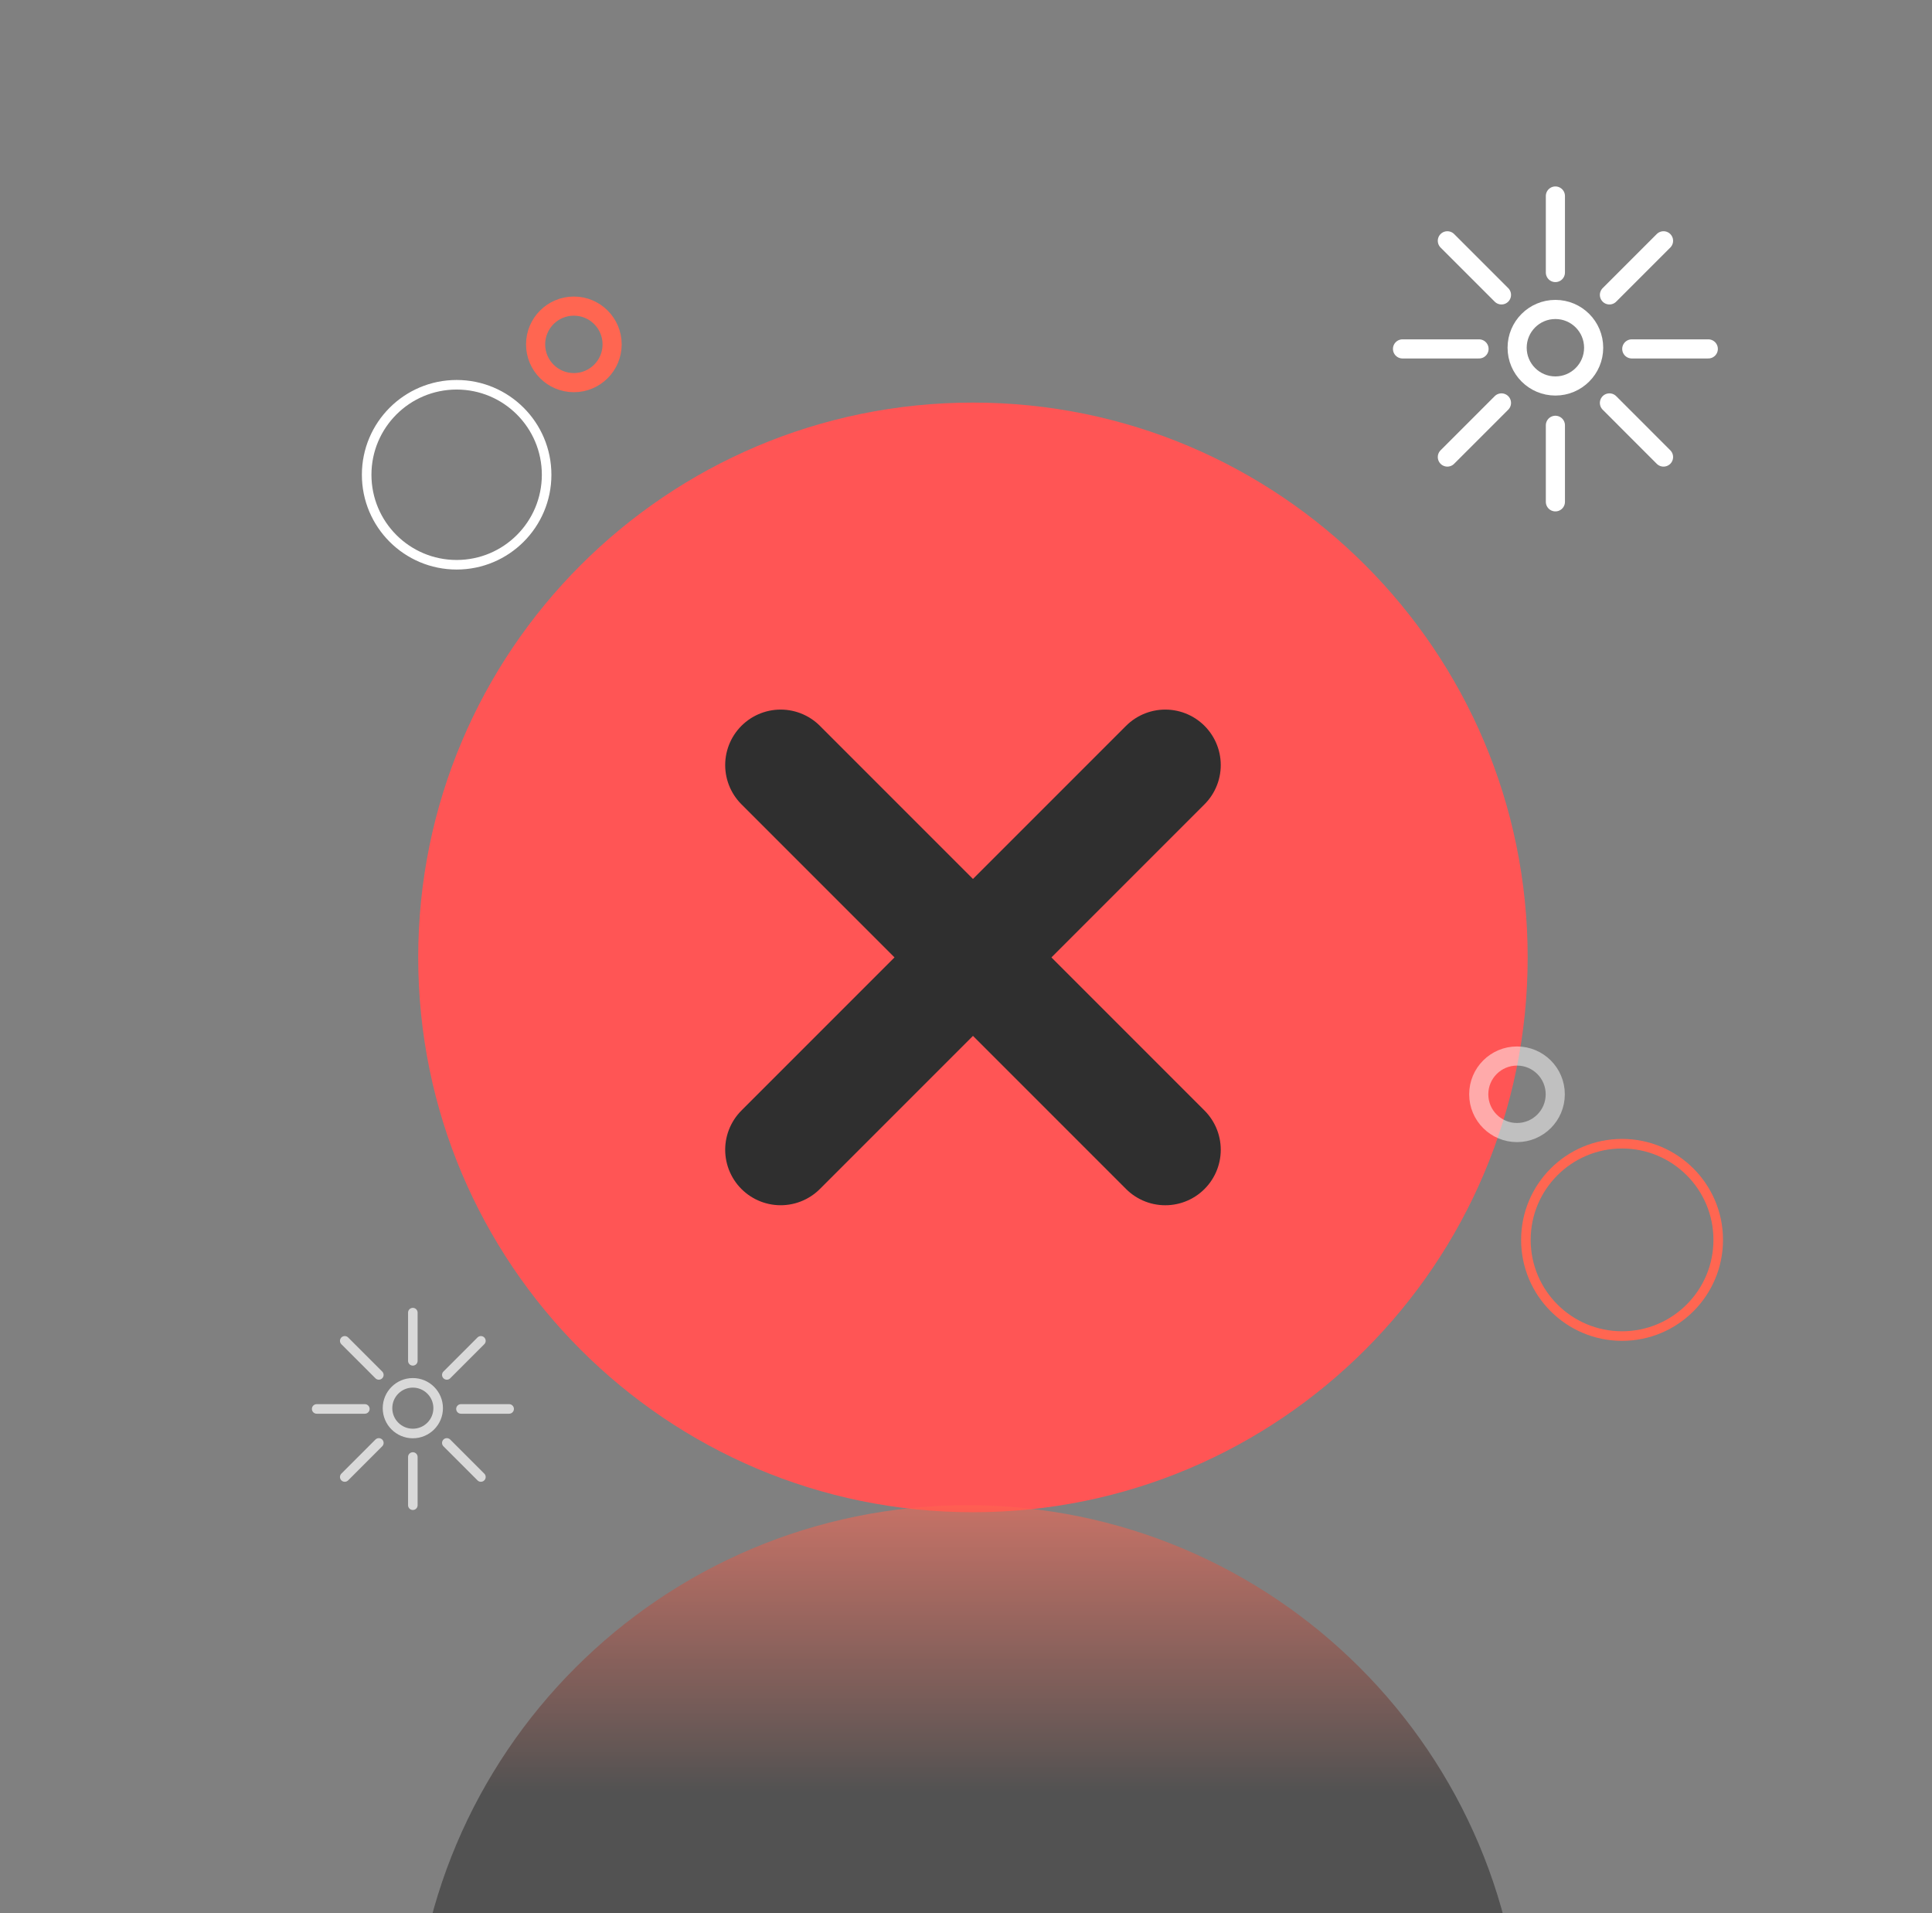 <svg width="101" height="100" viewBox="0 0 101 100" fill="none" xmlns="http://www.w3.org/2000/svg">
<rect x="0" y="0" width="101" height="100" fill="#808080" stroke="none"/>
<g clip-path="url(#clip0_65_56871)">
<path d="M21.863 50.043C21.863 34.027 34.847 21.043 50.863 21.043C66.879 21.043 79.863 34.027 79.863 50.043C79.863 66.059 66.879 79.043 50.863 79.043C34.847 79.043 21.863 66.059 21.863 50.043Z" fill="#FF5555"/>
<path d="M60.918 39.989L40.811 60.096" stroke="#2F2F2F" stroke-width="5.8" stroke-linecap="round"/>
<path d="M60.918 60.097L40.811 39.989" stroke="#2F2F2F" stroke-width="5.8" stroke-linecap="round"/>
<g opacity="0.55">
<path d="M21.586 107.675C21.586 123.691 34.57 136.675 50.586 136.675C66.602 136.675 79.586 123.691 79.586 107.675C79.586 91.659 66.602 78.675 50.586 78.675C34.57 78.675 21.586 91.659 21.586 107.675Z" fill="url(#paint0_linear_65_56871)"/>
<path d="M68.697 116.028C68.753 115.237 68.522 114.453 68.046 113.819L49.94 95.713C48.623 94.396 46.648 94.396 45.331 95.713L35.455 105.589C34.98 106.223 34.749 107.007 34.805 107.798C34.861 108.588 35.201 109.332 35.761 109.892C36.321 110.452 37.065 110.792 37.855 110.848C38.646 110.904 39.43 110.673 40.064 110.198L47.636 102.626L63.438 118.428C64.072 118.903 64.856 119.134 65.646 119.078C66.437 119.022 67.18 118.683 67.741 118.122C68.301 117.562 68.64 116.818 68.697 116.028Z" fill="#2B2B2B"/>
</g>
<circle cx="30" cy="18" r="2" stroke="#FF6651"/>
<circle opacity="0.5" cx="79.305" cy="57.197" r="2" transform="rotate(180 79.305 57.197)" stroke="white"/>
<circle cx="23.872" cy="24.815" r="4.704" stroke="white" stroke-width="0.5"/>
<circle cx="84.797" cy="64.807" r="5.027" transform="rotate(180 84.797 64.807)" stroke="#FF6651" stroke-width="0.5"/>
<circle cx="81.312" cy="18.175" r="2" stroke="white"/>
<path d="M81.312 14.245L81.312 10.245" stroke="white" stroke-linecap="round"/>
<path d="M81.312 26.23L81.312 22.23" stroke="white" stroke-linecap="round"/>
<path d="M84.137 15.414L86.965 12.586" stroke="white" stroke-linecap="round"/>
<path d="M75.664 23.889L78.493 21.06" stroke="white" stroke-linecap="round"/>
<path d="M85.305 18.237L89.305 18.237" stroke="white" stroke-linecap="round"/>
<path d="M73.32 18.237L77.32 18.237" stroke="white" stroke-linecap="round"/>
<path d="M84.137 21.06L86.965 23.889" stroke="white" stroke-linecap="round"/>
<path d="M75.664 12.586L78.493 15.414" stroke="white" stroke-linecap="round"/>
<g opacity="0.7">
<circle cx="21.582" cy="73.603" r="1.324" stroke="white" stroke-width="0.5"/>
<path d="M21.582 71.129L21.582 68.61" stroke="white" stroke-width="0.5" stroke-linecap="round"/>
<path d="M21.582 78.675L21.582 76.156" stroke="white" stroke-width="0.5" stroke-linecap="round"/>
<path d="M23.359 71.865L25.14 70.084" stroke="white" stroke-width="0.5" stroke-linecap="round"/>
<path d="M18.023 77.201L19.804 75.42" stroke="white" stroke-width="0.5" stroke-linecap="round"/>
<path d="M24.098 73.643L26.616 73.643" stroke="white" stroke-width="0.5" stroke-linecap="round"/>
<path d="M16.555 73.643L19.073 73.643" stroke="white" stroke-width="0.5" stroke-linecap="round"/>
<path d="M23.359 75.42L25.14 77.201" stroke="white" stroke-width="0.5" stroke-linecap="round"/>
<path d="M18.023 70.084L19.804 71.865" stroke="white" stroke-width="0.5" stroke-linecap="round"/>
</g>
</g>
<defs>
<linearGradient id="paint0_linear_65_56871" x1="50.586" y1="78.675" x2="50.586" y2="136.675" gradientUnits="userSpaceOnUse">
<stop stop-color="#FF6651"/>
<stop offset="0.26" stop-color="#2B2B2B"/>
</linearGradient>
<clipPath id="clip0_65_56871">
<rect width="100" height="100" fill="white" transform="translate(0.637)"/>
</clipPath>
</defs>
</svg>
